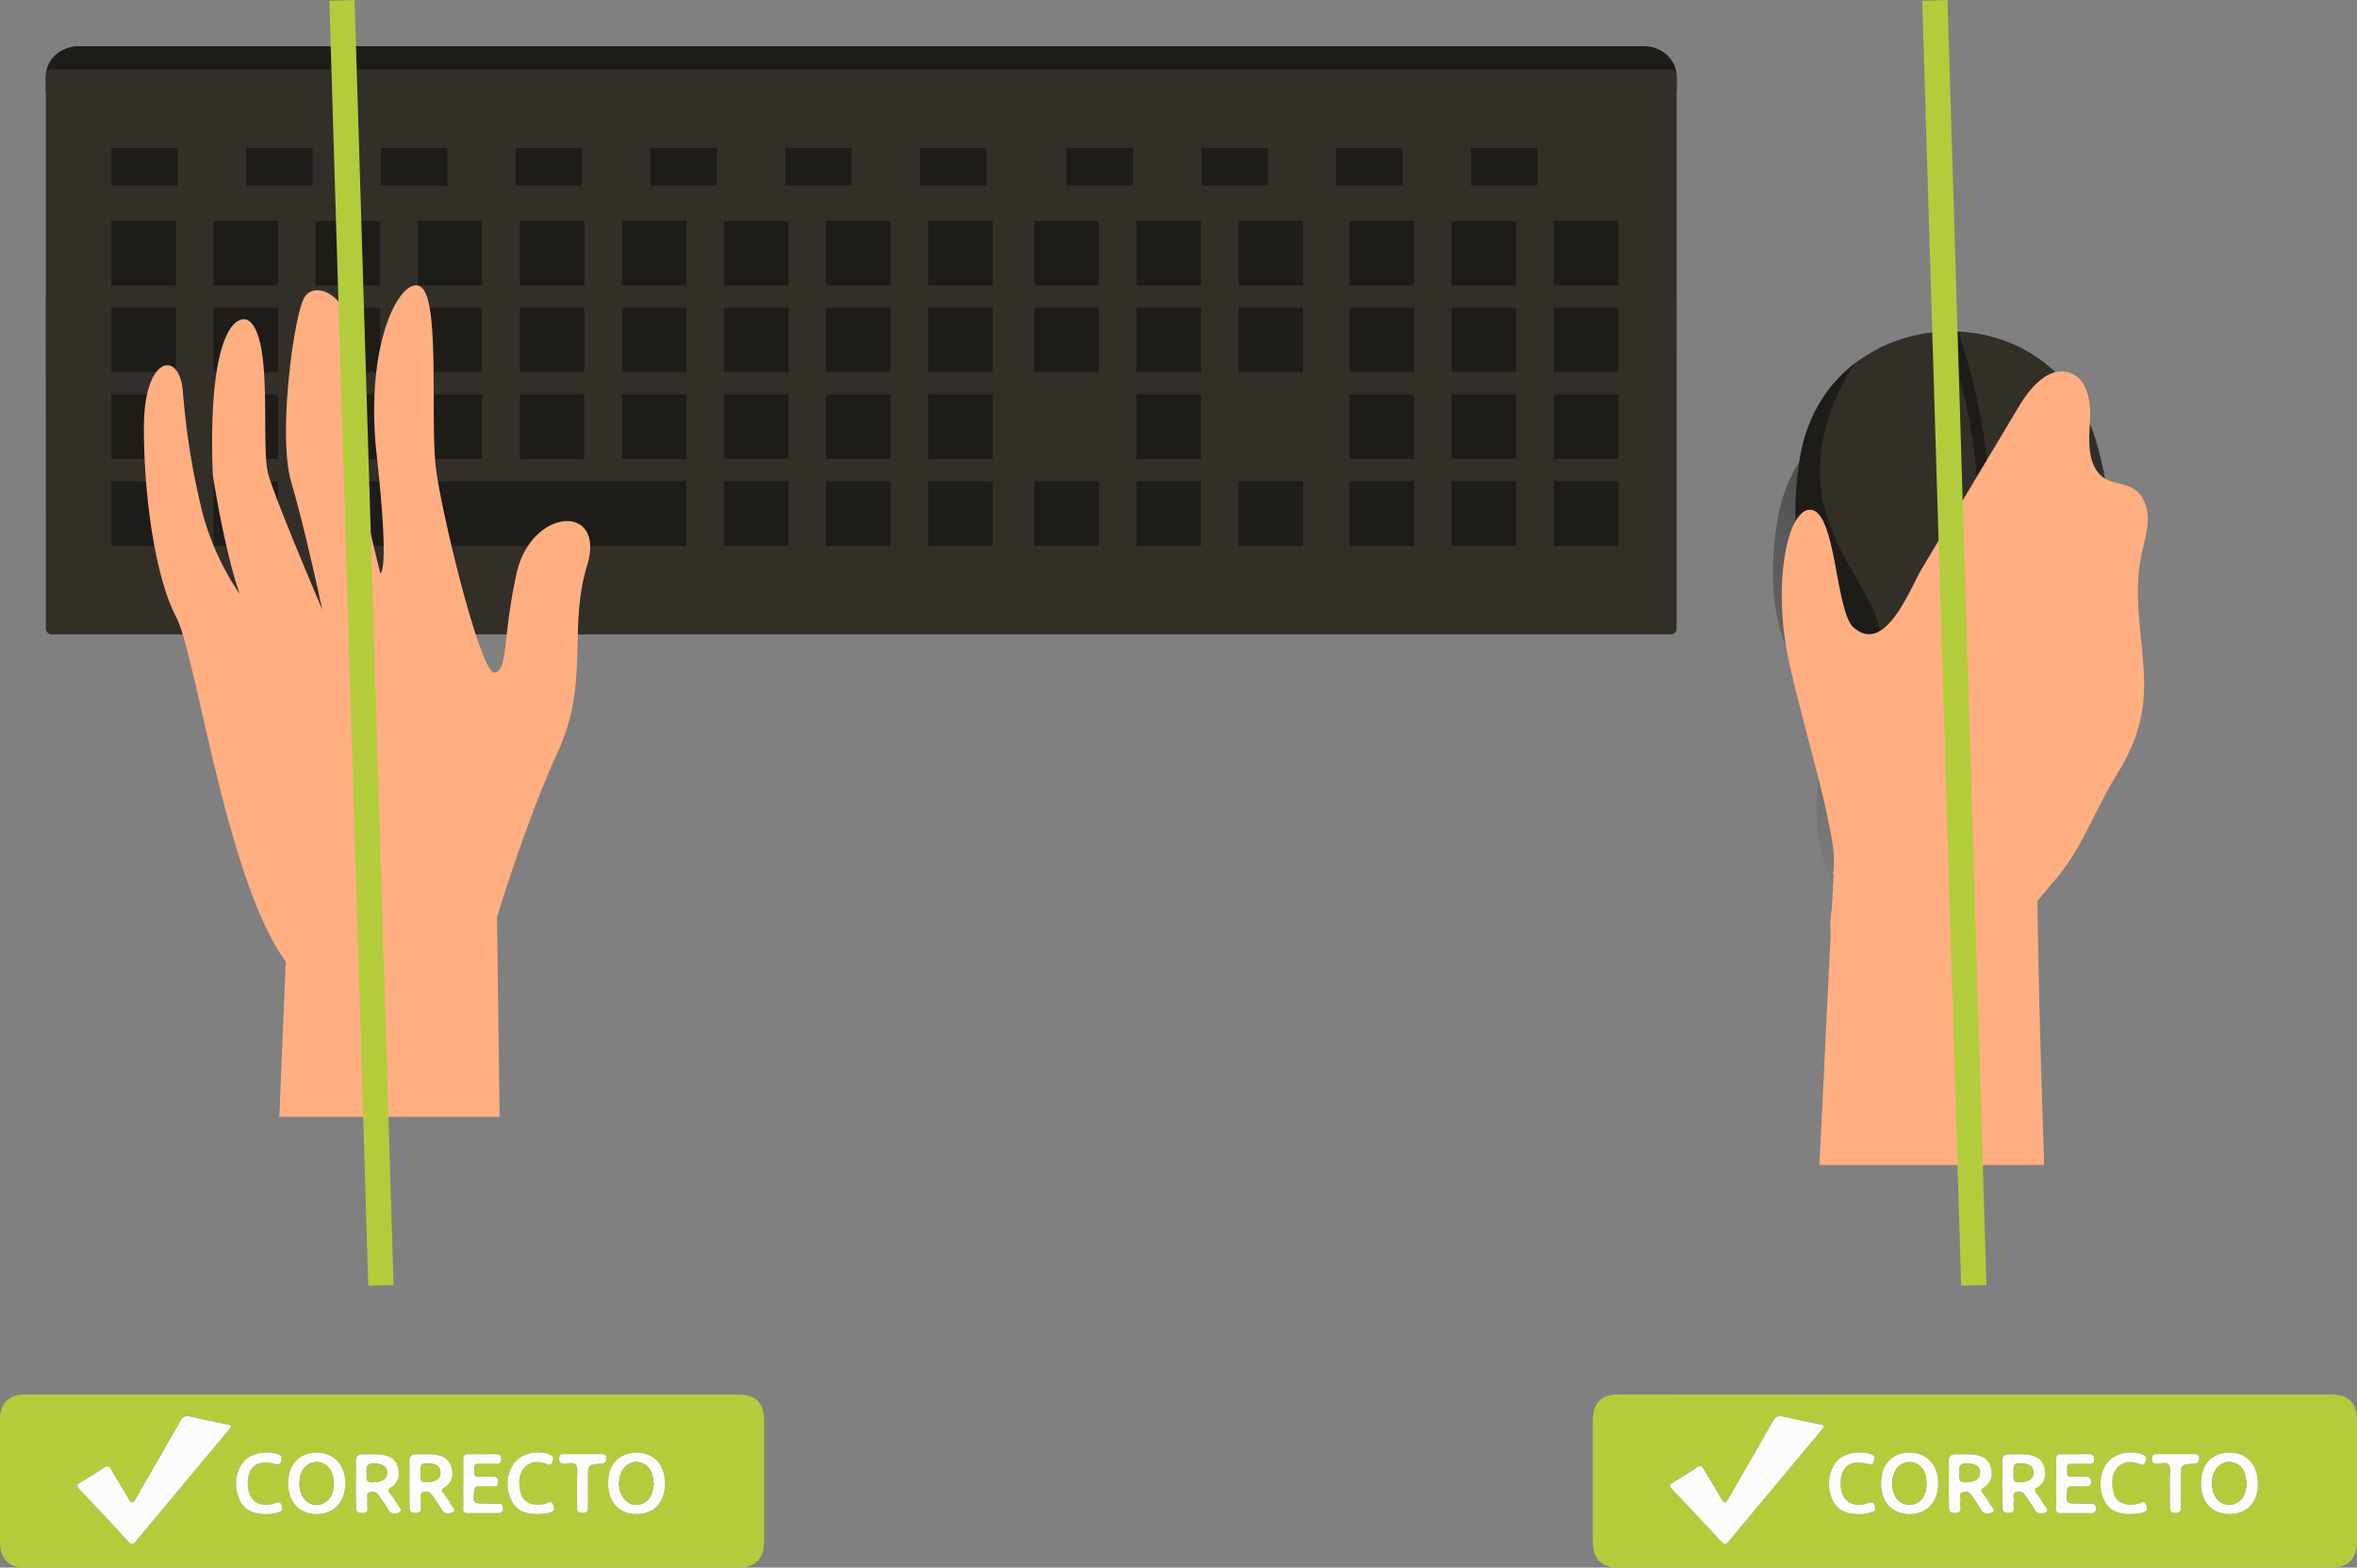 <svg xmlns="http://www.w3.org/2000/svg" xmlns:xlink="http://www.w3.org/1999/xlink" viewBox="0 0 838.99 557.96"><rect x="0" y="0" width="838.99" height="557.96" fill="#808080" stroke="none"/><defs><linearGradient id="Degradado_sin_nombre_6" x1="1228.94" y1="-90.78" x2="1240.01" y2="141.77" gradientTransform="translate(-921.64 36.5)" gradientUnits="userSpaceOnUse"><stop offset="0"/><stop offset="1" stop-opacity="0"/></linearGradient><linearGradient id="Degradado_sin_nombre_6-2" x1="1818.42" y1="-201.66" x2="1656.13" y2="92.73" gradientTransform="rotate(5.19 -1299.615 -11086.287)" xlink:href="#Degradado_sin_nombre_6"/><style>.cls-2{fill:#1e1c18}.cls-3{fill:#322f28}.cls-5{fill:#ffaf82}.cls-6{fill:none;stroke:#b3cc3c;stroke-miterlimit:10;stroke-width:9px}.cls-7{fill:#b3cc3c}.cls-8{fill:#fcfcfd}</style></defs><g id="Capa_2" data-name="Capa 2"><g id="Información"><path d="M578.4 290.31H34.72a18.4 18.4 0 0 1-18.4-18.4V107.47a18.4 18.4 0 0 1 18.4-18.4H578.4a18.4 18.4 0 0 1 18.4 18.4v164.44a18.4 18.4 0 0 1-18.4 18.4Z" style="fill:url(#Degradado_sin_nombre_6)"/><path class="cls-2" d="M596.8 27.19v5.53H16.32v-5.53c0-5.94 5.19-10.75 11.59-10.75h557.3c6.4 0 11.59 4.81 11.59 10.75Z"/><rect class="cls-3" x="16.32" y="24.58" width="580.48" height="201.24" rx="2.02"/><path class="cls-2" d="M39.66 52.7h23.67v13.32H39.66zm47.96 0h23.67v13.32H87.62zm47.97 0h23.67v13.32h-23.67zm47.96 0h23.67v13.32h-23.67zm47.97 0h23.67v13.32h-23.67zm47.97 0h23.67v13.32h-23.67zm47.96 0h23.67v13.32h-23.67zm52.21 0h23.67v13.32h-23.67zm47.97 0h23.67v13.32h-23.67zm47.97 0h23.67v13.32H475.6zm47.96 0h23.67v13.32h-23.67zM39.66 78.59h22.97v22.97H39.66zm36.34 0h22.97v22.97H76zm36.34 0h22.97v22.97h-22.97zm36.34 0h22.97v22.97h-22.97zm36.34 0h22.97v22.97h-22.97zm36.34 0h22.97v22.97h-22.97zm36.34 0h22.97v22.97H257.7zm36.34 0h22.97v22.97h-22.97zm36.34 0h22.97v22.97h-22.97zM39.66 109.5h22.97v22.97H39.66zm36.34 0h22.97v22.97H76zm36.34 0h22.97v22.97h-22.97zm36.34 0h22.97v22.97h-22.97zm36.34 0h22.97v22.97h-22.97zm36.34 0h22.97v22.97h-22.97zm36.34 0h22.97v22.97H257.7zm36.34 0h22.97v22.97h-22.97zm36.34 0h22.97v22.97h-22.97zm37.8-30.91h22.97v22.97h-22.97zm36.34 0h22.97v22.97h-22.97zm36.34 0h22.97v22.97h-22.97zm-72.68 30.91h22.97v22.97h-22.97zm36.34 0h22.97v22.97h-22.97zm36.34 0h22.97v22.97h-22.97zm-401.2 30.91h22.97v22.97H39.66zm36.34 0h22.97v22.97H76zm36.34 0h22.97v22.97h-22.97zm36.34 0h22.97v22.97h-22.97zm36.34 0h22.97v22.97h-22.97zm36.34 0h22.97v22.97h-22.97zm36.34 0h22.97v22.97H257.7zm36.34 0h22.97v22.97h-22.97zm36.34 0h22.97v22.97h-22.97zM39.66 171.32h22.97v22.97H39.66zm36.34 0h22.97v22.97H76zm36.34 0h131.99v22.97H112.34zm145.36 0h22.97v22.97H257.7zm36.34 0h22.97v22.97h-22.97zm36.34 0h22.97v22.97h-22.97zM480.4 78.59h22.97v22.97H480.4zm36.34 0h22.97v22.97h-22.97zm36.34 0h22.97v22.97h-22.97zM480.4 109.5h22.97v22.97H480.4zm36.34 0h22.97v22.97h-22.97zm36.34 0h22.97v22.97h-22.97zm-72.68 30.91h22.97v22.97H480.4zm36.34 0h22.97v22.97h-22.97zm0 30.91h22.97v22.97h-22.97zm36.34-30.91h22.97v22.97h-22.97zm-72.68 30.91h22.97v22.97H480.4zm72.68 0h22.97v22.97h-22.97zm-148.56-30.91h22.97v22.97h-22.97zm-36.34 30.91h22.97v22.97h-22.97zm36.34 0h22.97v22.97h-22.97zm36.34 0h22.97v22.97h-22.97z"/><path d="M737.6 177.9c-7.57-24.43-27.89-36.73-48.72-37.67-1.49-.08-3-.08-4.47 0a55.66 55.66 0 0 0-32.3 11.39c-9.67 7.51-16.93 18.67-19.38 33.32-.13.71-.25 1.44-.35 2.18-7.74 53 21.74 58.18 17 79-12 52.6 17.59 69.29 41.57 69.81h.05c9.87.21 18.78-2.31 23.46-6.2 22.36-18.62 39.71-98.36 23.14-151.83Z" style="fill:url(#Degradado_sin_nombre_6-2)"/><path class="cls-3" d="M722.56 307.52c-4.68 3.88-13.59 6.41-23.46 6.2h-.1c-24-.53-53.55-17.21-41.57-69.81 4.73-20.8-24.75-25.94-17-79 .11-.74.23-1.46.35-2.18 2.45-14.65 9.71-25.81 19.38-33.32A55.67 55.67 0 0 1 692.5 118h4.47c20.83.94 41.15 13.23 48.72 37.67 16.57 53.53-.78 133.33-23.13 151.85Z"/><path class="cls-2" d="M706.08 181.56a2.11 2.11 0 0 1-2.08-2.11c-.18-26-7.54-50.27-11.5-61.42h4.47c4.14 12 11.07 35.88 11.24 61.38a2.11 2.11 0 0 1-2.13 2.15ZM699 313.72c-24-.53-53.55-17.21-41.57-69.81 4.73-20.8-24.75-25.94-17-79 .11-.74.23-1.46.35-2.18 2.45-14.65 9.71-25.81 19.38-33.32-.46.66-19.16 27-9.68 54.9 9.6 28.25 25.59 31.47 18.57 70-6.84 37.69 11.47 57.74 29.95 59.41Z"/><path class="cls-5" d="M176.92 326.44s10.28-34.09 21.66-58.86 3.57-43.9 10.4-66.26-19.92-20.71-25.09 2.75-2.95 34.56-7.84 35.32-18.86-56.39-20.88-72.84 1.35-57.54-4.8-63.94-21 16.72-16.27 59.51 1.24 41.88 1.24 41.88-4-16.61-8.28-34.48-4.28-39.63-3.48-51.83-11.64-18.25-15.31-11.69-9.51 49.11-4.57 65.75 11 45.19 11 45.19-16.4-38.29-19.2-48.16 1.88-47.59-6.75-54.47c-3.56-2.84-15 1-13 54.67 0 0 3.93 26.22 9.58 42.45A94.88 94.88 0 0 1 72.2 183a263.41 263.41 0 0 1-7.12-43.92c-1.26-14.53-13.84-12.6-13.86 13s4.29 53.92 11.49 67.55 17.71 93.39 39 122.65l-2.28 55.23h78.41Zm475.52-15.53c3-9.69-10.32-50.47-15.83-76.31s-.73-52.31 7.32-53.13c9.65-1 9.3 36.09 15.85 41.85 11.35 10 20.07-13.89 24.36-21l34.56-57.75c4.06-6.77 10.81-14.59 18.2-11.84 6.65 2.47 7.55 11.39 7 18.46s-.52 15.77 5.64 19.28c3 1.72 6.83 1.63 9.81 3.42 3.74 2.24 5.29 7 5.18 11.34s-1.53 8.51-2.37 12.77c-2.74 13.46.14 27.33.93 41 .84 14.54-2.29 24.92-9.78 37-7.62 12.27-12.15 26-21.79 37.18-2 2.35-32.09 38.55-32.3 38.36-.04.02-46.78-40.63-46.78-40.63Z"/><path class="cls-5" d="M657.55 310.91a31.11 31.11 0 1 1 6.69 43.49 31.11 31.11 0 0 1-6.69-43.49Z"/><path class="cls-5" d="M725.24 320.72s.24 31.25 2.4 93.95h-80l5.26-108c-1.82-32.38 72.34 14.05 72.34 14.05Z"/><path class="cls-6" d="m688.73.14 13.86 457.36"/><path class="cls-7" d="M702.91 496.33h126.5c6.64 0 9.58 2.92 9.58 9.5v43.1c0 5.78-3.19 9-9 9H575.87c-5.79 0-8.88-3.22-8.88-9.12v-43.38c0-6 3.08-9.12 9.12-9.12Zm-53.71 11.58c-.2-1-1-.83-1.55-1-4.28-.92-8.59-1.73-12.83-2.77-1.88-.46-2.79.07-3.71 1.71-5.18 9.18-10.51 18.26-15.73 27.41-1 1.66-1.52 2.14-2.65.1-1.94-3.5-4.13-6.87-6.14-10.33-.68-1.17-1.21-1.66-2.55-.75-2.78 1.88-5.64 3.64-8.53 5.35-1.27.74-1.21 1.3-.26 2.3 5.83 6.16 11.65 12.34 17.39 18.59 1.13 1.23 1.72 1.2 2.78-.07q16.43-19.8 33-39.53c.25-.3.52-.68.78-1.01Zm30.53 9.15c-6.12 0-10.12 4.28-10.15 10.86s4 11 10.31 11c6.07 0 10-4.39 10-11s-4.07-10.86-10.16-10.86Zm33 11.14c0 2.79.07 5.58 0 8.37-.06 1.54.62 1.88 2 1.86s2.19-.22 2-1.82a9.1 9.1 0 0 1 0-2.5c.19-1.07-.82-2.58.89-3.11s2.79.49 3.65 1.84 2 2.9 2.89 4.44c1 1.81 2.86 1.44 3.91.93 1.47-.72-.13-1.84-.57-2.65a31.18 31.18 0 0 0-2.81-4.15c-.65-.85-.71-1.35.3-1.95 2.71-1.6 3.32-4 2.65-7-.72-3.15-3-4.36-5.87-4.73-2.1-.28-4.27-.06-6.4-.15s-2.86.64-2.72 2.77c.21 2.65.08 5.24.08 7.85Zm70.75-.43c0 6.93 3.74 11.11 10 11.12s10.09-4.15 10.11-10.83-3.88-11-10-11c-6.16-.06-10.07 4.09-10.11 10.71Zm-89.8.43c0 2.79.07 5.58 0 8.37 0 1.54.63 1.88 2 1.86s2.19-.22 2-1.82a10 10 0 0 1 0-2.5c.19-1.07-.81-2.58.9-3.11s2.79.49 3.65 1.83 2 2.91 2.88 4.45c1 1.81 2.86 1.45 3.91.93 1.49-.73-.14-1.83-.58-2.63a29.62 29.62 0 0 0-2.79-4.16c-.64-.85-.71-1.35.3-2 2.67-1.61 3.34-4 2.65-7-.74-3.13-3.06-4.36-5.88-4.72-2.1-.27-4.27-.06-6.4-.15s-2.85.65-2.72 2.77c.21 2.68.08 5.27.08 7.88Zm38.26-.23c0 2.88.09 5.77 0 8.65-.06 1.34.27 1.83 1.64 1.8 3.54-.07 7.08 0 10.61 0 1.18 0 1.93-.15 1.91-1.63s-.49-1.82-1.8-1.75c-1.49.08-3 0-4.47 0-4.34 0-4.41-.14-4-4.56.11-1.17.5-1.66 1.68-1.62h5.3c1.28.05 1.55-.58 1.55-1.7s-.32-1.73-1.57-1.68c-1.77.07-3.54-.06-5.31 0s-1.68-1-1.62-2.18-.43-2.55 1.61-2.47 4.09 0 6.14 0c1.28 0 1.84-.35 1.84-1.73s-.71-1.68-1.91-1.66c-3.26 0-6.52.05-9.77 0-1.33 0-1.81.46-1.78 1.78.01 2.98-.05 5.86-.05 8.78Zm26.3 10.92a16 16 0 0 0 4.46-.61c1.72-.38 1.66-1.29 1.2-2.67-.58-1.74-1.6-.74-2.44-.51-4.57 1.25-8.25-.14-9.14-3.79-.76-3.1-1-6.35 1.36-9s5.15-2.3 8-1.27c1.19.43 1.65.15 2-.95s.24-1.87-1-2.39c-3.76-1.54-9-.69-11.77 2-3.17 3.09-4.16 8.7-2.35 13.27 1.64 4.13 4.51 5.92 9.68 5.92Zm-96.88 0a11 11 0 0 0 3.86-.46c1.12-.39 2.72-.12 2.13-2.34s-1.78-1.22-2.93-.91c-5.26 1.44-8.8-.94-9.18-6.16-.49-6.72 3.08-9.75 9.6-8 1.28.34 1.85.23 2.22-1.06.29-1 .48-1.67-.75-2.2-3.61-1.55-9.15-.8-11.85 1.74-3.36 3.16-4.36 8.78-2.44 13.73 1.45 3.77 4.61 5.67 9.34 5.66Zm111-9.24v6.14c0 1.42-.26 2.73 2 2.68 2.09-.06 1.88-1.23 1.87-2.56v-9.77c0-4.86 0-4.92 4.7-5.2 1.34-.08 1.77-.57 1.78-1.84s-.56-1.58-1.7-1.57q-6.7.06-13.4 0c-1.22 0-1.63.49-1.62 1.66s.29 1.7 1.56 1.74c1.53.06 3.67-.78 4.46.48s.29 3.23.33 4.89c.06 1.11.04 2.23.04 3.35Z"/><path class="cls-8" d="M649.2 507.91c-.26.33-.53.71-.82 1.06q-16.5 19.75-33 39.53c-1.06 1.27-1.65 1.3-2.78.07-5.74-6.25-11.56-12.43-17.39-18.59-1-1-1-1.56.26-2.3 2.89-1.71 5.75-3.47 8.53-5.35 1.34-.91 1.87-.42 2.55.75 2 3.46 4.2 6.83 6.14 10.33 1.13 2 1.7 1.56 2.65-.1 5.22-9.15 10.55-18.23 15.73-27.41.92-1.64 1.83-2.17 3.71-1.71 4.24 1 8.55 1.85 12.83 2.77.61.12 1.39-.06 1.59.95Zm30.53 9.15c6.09 0 10.15 4.33 10.17 10.85s-3.94 10.94-10 11c-6.31 0-10.34-4.25-10.31-11s4.02-10.85 10.14-10.85Zm6 11c0-2.28-.39-4.44-2.15-6.1a5.64 5.64 0 0 0-7.8 0c-2.8 2.67-3 8.87-.3 11.79a5.67 5.67 0 0 0 7.79.58c1.99-1.66 2.46-3.89 2.5-6.33Zm27 .14c0-2.61.13-5.23 0-7.82-.14-2.13.72-2.86 2.72-2.77s4.3-.13 6.4.15c2.82.37 5.15 1.58 5.87 4.73.67 2.94.06 5.37-2.65 7-1 .6-.95 1.1-.3 1.95a31.18 31.18 0 0 1 2.81 4.15c.44.81 2 1.93.57 2.65-1.05.51-2.91.88-3.91-.93-.86-1.54-1.94-2.95-2.89-4.44s-1.93-2.38-3.65-1.84-.7 2-.89 3.11a9.1 9.1 0 0 0 0 2.5c.15 1.6-.73 1.8-2 1.82s-2.06-.32-2-1.86c-.01-2.82-.08-5.6-.08-8.4Zm6.54-7.3c-2.46 0-2.53.12-2.53 3.66 0 1.58-.36 3.21 2.25 3 3.29-.25 4.79-1.16 4.8-3.39s-1.49-3.27-4.52-3.27Zm64.21 6.87c0-6.62 3.95-10.73 10.2-10.71 6.08 0 10 4.34 10 11s-3.91 10.84-10.11 10.83-10.13-4.19-10.09-11.12Zm16.23.15c-.4-2.72-.7-5.45-3.53-6.87a5.41 5.41 0 0 0-5.81.3c-4 2.68-4 10.43-.11 13.18a5.43 5.43 0 0 0 6 .31c2.82-1.49 3.09-4.24 3.45-6.92Zm-106.03.28c0-2.61.13-5.22 0-7.82-.13-2.12.72-2.86 2.72-2.77s4.3-.12 6.4.15c2.82.36 5.14 1.59 5.88 4.72.69 2.95 0 5.37-2.65 7-1 .61-.94 1.11-.3 2a29.62 29.62 0 0 1 2.79 4.16c.44.8 2.07 1.9.58 2.63-1 .52-2.9.88-3.91-.93-.86-1.54-1.93-3-2.88-4.45s-1.93-2.37-3.65-1.83-.71 2-.9 3.11a10 10 0 0 0 0 2.5c.15 1.6-.72 1.8-2 1.82s-2-.32-2-1.86c-.01-2.85-.08-5.63-.08-8.43Zm3.84-4.3c.06 1.94-.58 3.84 2.27 3.68 3.44-.2 5-1.17 5-3.51 0-2.15-1.59-3.07-4.63-3.21-2.75-.11-2.8 1.49-2.64 3.04Zm34.42 4.1v-8.66c0-1.32.45-1.81 1.78-1.78 3.25.05 6.51 0 9.77 0 1.2 0 1.92.21 1.91 1.66s-.56 1.77-1.84 1.73c-2-.07-4.1.05-6.14 0s-1.56 1.35-1.61 2.47-.13 2.28 1.62 2.18 3.54 0 5.31 0c1.25 0 1.57.53 1.57 1.68s-.27 1.75-1.55 1.7c-1.76-.06-3.54 0-5.3 0-1.18 0-1.57.45-1.68 1.62-.4 4.42-.33 4.56 4 4.56 1.49 0 3 .06 4.47 0 1.31-.07 1.79.4 1.8 1.75s-.73 1.64-1.91 1.63c-3.53 0-7.07-.06-10.61 0-1.37 0-1.7-.46-1.64-1.8.12-2.88 0-5.77 0-8.65Zm26.3 10.89c-5.17 0-8-1.79-9.66-5.89-1.81-4.57-.82-10.18 2.35-13.27 2.77-2.71 8-3.56 11.77-2 1.25.52 1.42 1.21 1 2.39s-.84 1.38-2 .95c-2.85-1-5.74-1.22-8 1.27s-2.12 5.89-1.36 9c.89 3.65 4.57 5 9.14 3.79.84-.23 1.86-1.23 2.44.51.46 1.38.52 2.29-1.2 2.67a16 16 0 0 1-4.48.58Zm-96.88 0c-4.73 0-7.89-1.89-9.34-5.65-1.92-5-.92-10.57 2.44-13.73 2.7-2.54 8.24-3.29 11.85-1.74 1.23.53 1 1.22.75 2.2-.37 1.29-.94 1.4-2.22 1.06-6.52-1.76-10.09 1.27-9.6 8 .38 5.22 3.92 7.6 9.18 6.16 1.15-.31 2.34-1.28 2.93.91s-1 1.95-2.13 2.34a11 11 0 0 1-3.86.45Zm111.02-9.24v-3.35c0-1.66.43-3.67-.33-4.89s-2.93-.42-4.46-.48c-1.27 0-1.55-.62-1.56-1.74s.4-1.67 1.62-1.66q6.69.06 13.4 0c1.14 0 1.72.32 1.7 1.57s-.44 1.76-1.78 1.84c-4.71.28-4.7.34-4.7 5.2v9.77c0 1.33.22 2.5-1.87 2.56-2.28 0-2-1.26-2-2.68-.01-2.05-.02-4.09-.02-6.14Z"/><path class="cls-7" d="M685.77 528c0 2.4-.51 4.63-2.46 6.26a5.67 5.67 0 0 1-7.79-.58c-2.65-2.92-2.5-9.12.3-11.79a5.64 5.64 0 0 1 7.8 0c1.76 1.71 2.13 3.87 2.15 6.11Zm33.5-7.1c3 0 4.53 1.09 4.52 3.29s-1.51 3.14-4.8 3.39c-2.61.19-2.25-1.44-2.25-3 0-3.58.07-3.67 2.53-3.68Zm80.44 7.02c-.36 2.68-.63 5.43-3.4 6.92a5.43 5.43 0 0 1-6-.31c-3.92-2.75-3.86-10.5.11-13.18a5.41 5.41 0 0 1 5.81-.3c2.77 1.42 3.08 4.15 3.48 6.87Zm-102.19-4.02c-.16-1.55-.11-3.15 2.6-3 3 .14 4.58 1.06 4.63 3.21.06 2.34-1.52 3.31-5 3.51-2.81.12-2.17-1.78-2.23-3.72Z"/><path class="cls-6" d="m121.73.14 13.86 457.36"/><path class="cls-7" d="M135.91 496.33h126.5c6.64 0 9.58 2.92 9.58 9.5v43.1c0 5.78-3.19 9-9 9H8.87C3.1 558 0 554.73 0 548.83v-43.38c0-6 3.08-9.12 9.12-9.12ZM82.2 507.91c-.2-1-1-.83-1.55-1-4.28-.92-8.59-1.73-12.83-2.77-1.88-.46-2.79.07-3.71 1.71-5.18 9.18-10.51 18.26-15.73 27.41-1 1.66-1.52 2.14-2.65.1-1.94-3.5-4.13-6.87-6.14-10.33-.68-1.17-1.21-1.66-2.55-.75-2.78 1.88-5.64 3.64-8.53 5.35-1.27.74-1.21 1.3-.26 2.3 5.83 6.16 11.65 12.34 17.39 18.59 1.13 1.23 1.72 1.2 2.78-.07q16.42-19.8 33-39.53c.25-.3.52-.68.78-1.01Zm30.53 9.15c-6.12 0-10.12 4.28-10.15 10.86s4 11 10.31 11c6.07 0 10-4.39 10-11s-4.07-10.86-10.16-10.86Zm33 11.14c0 2.79.07 5.58 0 8.37-.06 1.54.62 1.88 2 1.86s2.19-.22 2-1.82a9.1 9.1 0 0 1 0-2.5c.19-1.07-.82-2.58.89-3.11s2.79.49 3.65 1.84 2 2.9 2.89 4.44c1 1.81 2.86 1.44 3.91.93 1.47-.72-.13-1.84-.57-2.65a31.18 31.18 0 0 0-2.81-4.15c-.65-.85-.71-1.35.3-1.95 2.71-1.6 3.32-4 2.65-7-.72-3.15-3.05-4.36-5.87-4.73-2.1-.28-4.27-.06-6.4-.15s-2.86.64-2.72 2.77c.21 2.65.08 5.24.08 7.85Zm70.75-.43c0 6.93 3.74 11.11 10.05 11.12s10.09-4.15 10.11-10.83-3.88-11-10-11c-6.21-.06-10.12 4.09-10.16 10.71Zm-89.8.43c0 2.79.07 5.58 0 8.37 0 1.54.63 1.88 2 1.86s2.19-.22 2-1.82a10 10 0 0 1 0-2.5c.19-1.07-.81-2.58.9-3.11s2.79.49 3.65 1.83 2 2.91 2.88 4.45c1 1.81 2.86 1.45 3.91.93 1.49-.73-.14-1.83-.58-2.63a29.62 29.62 0 0 0-2.79-4.16c-.64-.85-.71-1.35.3-2 2.67-1.61 3.34-4 2.65-7-.74-3.13-3.06-4.36-5.88-4.72-2.1-.27-4.27-.06-6.4-.15s-2.85.65-2.72 2.77c.21 2.68.08 5.27.08 7.88Zm38.26-.23c0 2.88.09 5.77 0 8.65-.06 1.34.27 1.83 1.64 1.8 3.54-.07 7.08 0 10.61 0 1.18 0 1.93-.15 1.91-1.63s-.49-1.82-1.8-1.75c-1.49.08-3 0-4.47 0-4.34 0-4.41-.14-4-4.56.11-1.17.5-1.66 1.68-1.62h5.3c1.28.05 1.55-.58 1.55-1.7s-.32-1.73-1.57-1.68c-1.77.07-3.54-.06-5.31 0s-1.68-1-1.62-2.18-.43-2.55 1.61-2.47 4.09 0 6.14 0c1.28 0 1.84-.35 1.84-1.73s-.71-1.68-1.91-1.66c-3.26 0-6.52.05-9.77 0-1.33 0-1.81.46-1.78 1.78.01 2.98-.05 5.86-.05 8.78Zm26.3 10.92a16 16 0 0 0 4.46-.61c1.72-.38 1.66-1.29 1.2-2.67-.58-1.74-1.6-.74-2.44-.51-4.57 1.25-8.25-.14-9.14-3.79-.76-3.1-1-6.35 1.36-9s5.15-2.3 8-1.27c1.19.43 1.65.15 2-.95s.24-1.87-1-2.39c-3.76-1.54-9-.69-11.77 2-3.17 3.09-4.16 8.7-2.35 13.27 1.64 4.13 4.51 5.92 9.68 5.92Zm-96.88 0a11 11 0 0 0 3.86-.46c1.12-.39 2.72-.12 2.13-2.34s-1.78-1.22-2.93-.91c-5.26 1.44-8.8-.94-9.18-6.16-.49-6.72 3.08-9.75 9.6-8 1.28.34 1.85.23 2.22-1.06.29-1 .48-1.67-.75-2.2-3.61-1.55-9.15-.8-11.85 1.74-3.36 3.16-4.36 8.78-2.44 13.73 1.45 3.77 4.61 5.67 9.34 5.66Zm111-9.24v6.14c0 1.42-.26 2.73 2 2.68 2.09-.06 1.88-1.23 1.87-2.56v-9.77c0-4.86 0-4.92 4.7-5.2 1.34-.08 1.77-.57 1.78-1.84s-.56-1.58-1.7-1.57q-6.71.06-13.4 0c-1.22 0-1.63.49-1.62 1.66s.29 1.7 1.56 1.74c1.53.06 3.67-.78 4.46.48s.29 3.23.33 4.89c.06 1.11.04 2.23.04 3.35Z"/><path class="cls-8" d="M82.2 507.91c-.26.33-.53.71-.82 1.06q-16.5 19.75-33 39.53c-1.06 1.27-1.65 1.3-2.78.07-5.7-6.25-11.52-12.43-17.35-18.57-.95-1-1-1.56.26-2.3 2.89-1.71 5.75-3.47 8.53-5.35 1.34-.91 1.87-.42 2.55.75 2 3.46 4.2 6.83 6.14 10.33 1.13 2 1.7 1.56 2.65-.1 5.22-9.15 10.55-18.23 15.73-27.41.92-1.64 1.83-2.17 3.71-1.71 4.24 1 8.55 1.85 12.83 2.77.57.1 1.35-.08 1.55.93Zm30.53 9.15c6.09 0 10.15 4.33 10.17 10.85s-3.94 10.94-10 11c-6.31 0-10.34-4.25-10.31-11s4.02-10.85 10.14-10.85Zm6 11c0-2.28-.39-4.44-2.15-6.1a5.64 5.64 0 0 0-7.8 0c-2.8 2.67-2.95 8.87-.3 11.79a5.67 5.67 0 0 0 7.79.58c1.99-1.66 2.46-3.89 2.5-6.33Zm27 .14c0-2.61.13-5.23 0-7.82-.14-2.13.72-2.86 2.72-2.77s4.3-.13 6.4.15c2.82.37 5.15 1.58 5.87 4.73.67 2.94.06 5.37-2.65 7-1 .6-.95 1.1-.3 1.95a31.18 31.18 0 0 1 2.81 4.15c.44.81 2 1.93.57 2.65-1.05.51-2.91.88-3.91-.93-.86-1.54-1.94-2.95-2.89-4.44s-1.93-2.38-3.65-1.84-.7 2-.89 3.11a9.1 9.1 0 0 0 0 2.5c.15 1.6-.73 1.8-2 1.82s-2.06-.32-2-1.86c-.01-2.82-.08-5.6-.08-8.4Zm6.54-7.3c-2.46 0-2.53.12-2.53 3.66 0 1.58-.36 3.21 2.25 3 3.29-.25 4.79-1.16 4.8-3.39s-1.49-3.27-4.52-3.27Zm64.21 6.87c0-6.62 4-10.73 10.2-10.71 6.08 0 10 4.34 10 11s-3.91 10.84-10.11 10.83-10.13-4.19-10.09-11.12Zm16.23.15c-.4-2.72-.7-5.45-3.53-6.87a5.41 5.41 0 0 0-5.81.3c-4 2.68-4 10.43-.11 13.18a5.43 5.43 0 0 0 6.05.31c2.77-1.49 3.04-4.24 3.4-6.92Zm-106.03.28c0-2.61.13-5.22 0-7.82-.13-2.12.72-2.86 2.72-2.77s4.3-.12 6.4.15c2.82.36 5.14 1.59 5.88 4.72.69 2.95 0 5.37-2.65 7-1 .61-.94 1.11-.3 2a29.62 29.62 0 0 1 2.79 4.16c.44.8 2.07 1.9.58 2.63-1.05.52-2.9.88-3.91-.93-.86-1.54-1.93-3-2.88-4.45s-1.93-2.37-3.65-1.83-.71 2-.9 3.11a10 10 0 0 0 0 2.5c.15 1.6-.72 1.8-2 1.82s-2-.32-2-1.86c-.01-2.85-.08-5.63-.08-8.43Zm3.84-4.3c.06 1.94-.58 3.84 2.27 3.68 3.44-.2 5-1.17 5-3.51-.05-2.15-1.59-3.07-4.63-3.21-2.75-.11-2.8 1.49-2.64 3.04Zm34.42 4.1v-8.66c0-1.32.45-1.81 1.78-1.78 3.25.05 6.51 0 9.77 0 1.2 0 1.92.21 1.91 1.66s-.56 1.77-1.84 1.73c-2-.07-4.1.05-6.14 0s-1.56 1.35-1.61 2.47-.13 2.28 1.62 2.18 3.54 0 5.31 0c1.25 0 1.57.53 1.57 1.68s-.27 1.75-1.55 1.7c-1.76-.06-3.54 0-5.3 0-1.18 0-1.57.45-1.68 1.62-.4 4.42-.33 4.56 4 4.56 1.49 0 3 .06 4.47 0 1.31-.07 1.79.4 1.8 1.75s-.73 1.64-1.91 1.63c-3.53 0-7.07-.06-10.61 0-1.37 0-1.7-.46-1.64-1.8.12-2.88 0-5.77 0-8.65Zm26.3 10.89c-5.17 0-8-1.79-9.66-5.89-1.81-4.57-.82-10.18 2.35-13.27 2.77-2.71 8-3.56 11.77-2 1.25.52 1.42 1.21 1 2.39s-.84 1.38-2 .95c-2.85-1-5.74-1.22-8 1.27s-2.12 5.89-1.36 9c.89 3.65 4.57 5 9.14 3.79.84-.23 1.86-1.23 2.44.51.46 1.38.52 2.29-1.2 2.67a16 16 0 0 1-4.48.58Zm-96.88 0c-4.73 0-7.89-1.89-9.34-5.65-1.92-5-.92-10.57 2.44-13.73 2.7-2.54 8.24-3.29 11.85-1.74 1.23.53 1 1.22.75 2.2-.37 1.29-.94 1.4-2.22 1.06-6.52-1.76-10.09 1.27-9.6 8 .38 5.22 3.92 7.6 9.18 6.16 1.15-.31 2.34-1.28 2.93.91s-1 1.95-2.13 2.34a11 11 0 0 1-3.86.45Zm111.02-9.24v-3.35c0-1.66.43-3.67-.33-4.89s-2.93-.42-4.46-.48c-1.27 0-1.55-.62-1.56-1.74s.4-1.67 1.62-1.66q6.69.06 13.4 0c1.14 0 1.72.32 1.7 1.57s-.44 1.76-1.78 1.84c-4.71.28-4.7.34-4.7 5.2v9.77c0 1.33.22 2.5-1.87 2.56-2.28 0-2-1.26-2-2.68-.01-2.05-.02-4.09-.02-6.14Z"/><path class="cls-7" d="M118.77 528c0 2.4-.51 4.63-2.46 6.26a5.67 5.67 0 0 1-7.79-.58c-2.65-2.92-2.5-9.12.3-11.79a5.64 5.64 0 0 1 7.8 0c1.76 1.71 2.13 3.87 2.15 6.11Zm33.5-7.1c3 0 4.53 1.09 4.52 3.29s-1.51 3.14-4.8 3.39c-2.61.19-2.25-1.44-2.25-3 0-3.58.07-3.67 2.53-3.68Zm80.44 7.02c-.36 2.68-.63 5.43-3.4 6.92a5.43 5.43 0 0 1-6.05-.31c-3.92-2.75-3.86-10.5.11-13.18a5.41 5.41 0 0 1 5.81-.3c2.82 1.42 3.13 4.15 3.53 6.87Zm-102.19-4.02c-.16-1.55-.11-3.15 2.6-3 3 .14 4.58 1.06 4.63 3.21.06 2.34-1.52 3.31-5 3.51-2.81.12-2.17-1.78-2.23-3.72Z"/></g></g></svg>